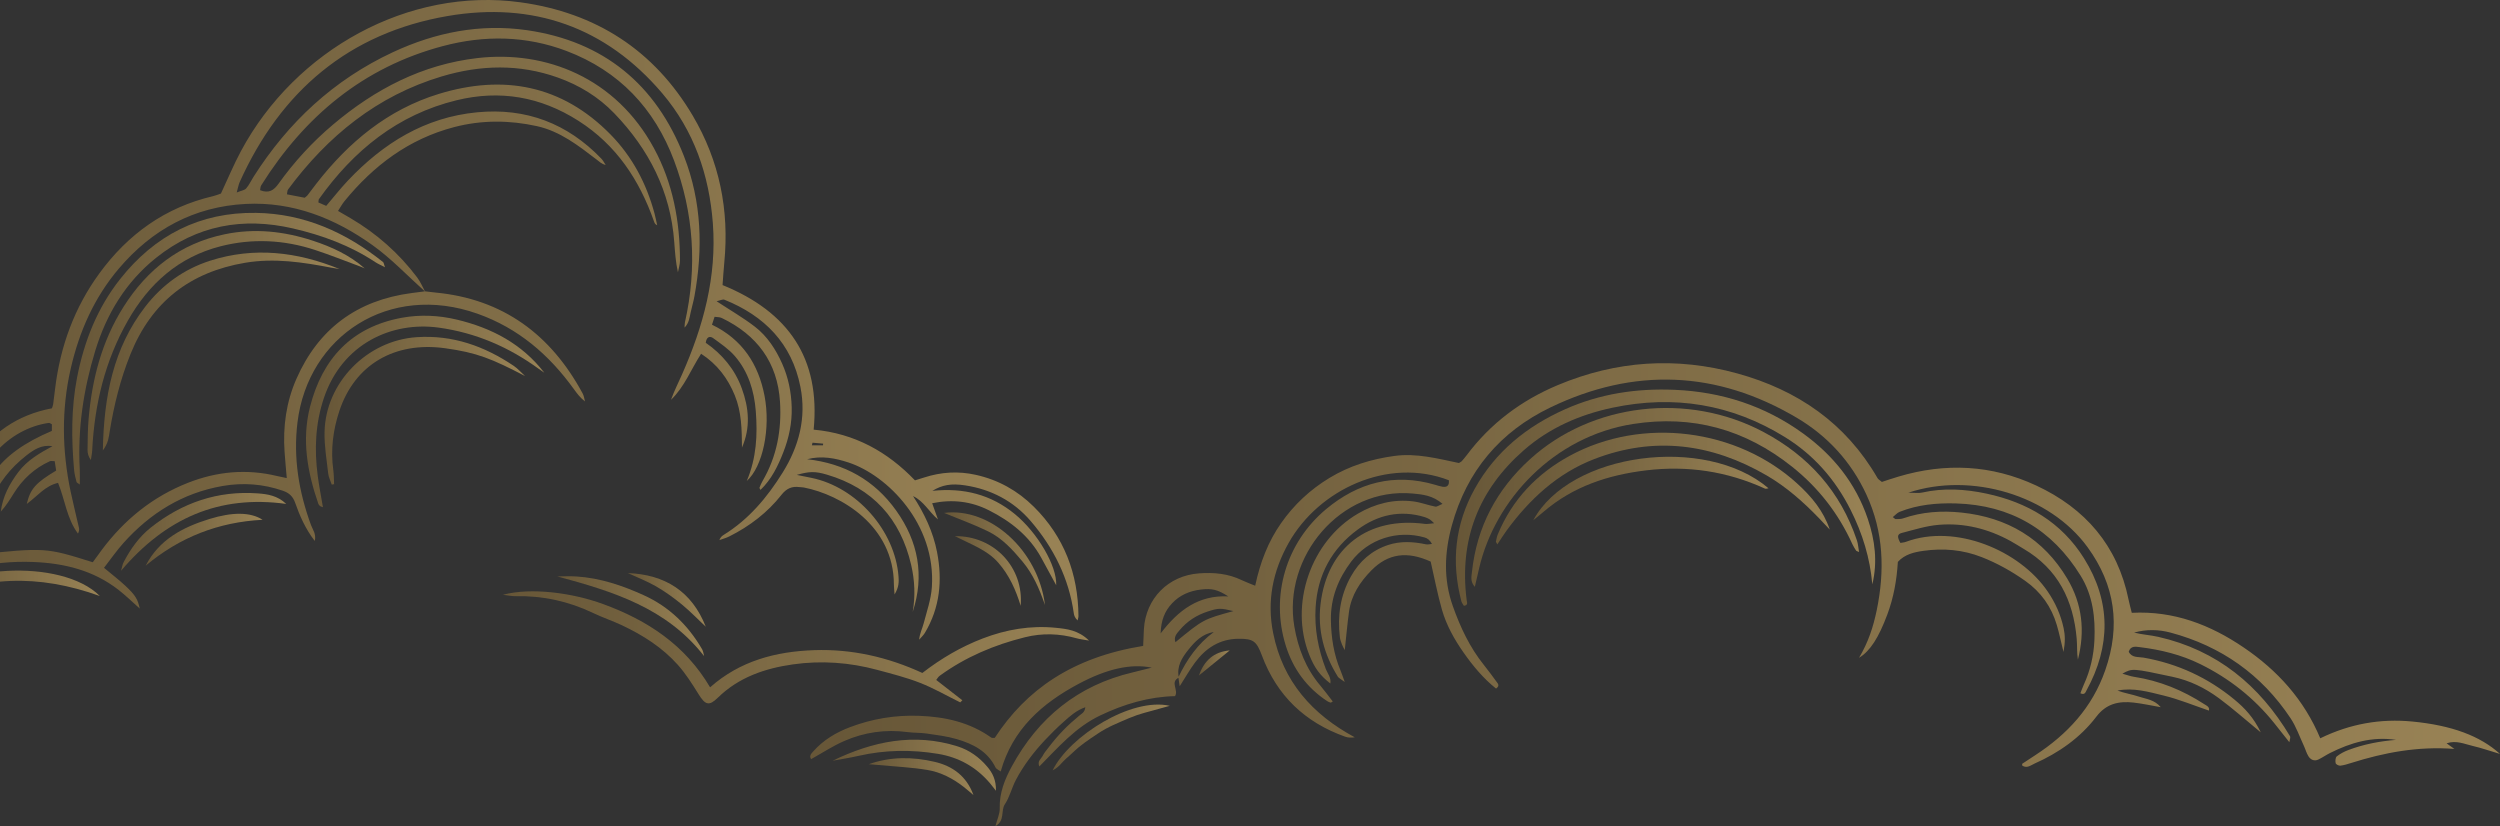 <svg width="345" height="114" viewBox="0 0 345 114" fill="none" xmlns="http://www.w3.org/2000/svg">
<rect x="0" y="0" width="345" height="114" fill="#333333" stroke="none"/>
<g opacity="0.5">
<path d="M58.658 40.234C58.299 39.582 58.013 38.873 57.568 38.285C55.049 34.95 51.974 32.228 48.37 30.108C47.84 29.796 47.305 29.491 46.646 29.109C46.963 28.625 47.209 28.163 47.533 27.765C51.549 22.843 56.422 19.179 62.656 17.544C66.458 16.547 70.296 16.565 74.105 17.409C77.278 18.11 79.801 20.079 82.318 22.008C82.686 22.289 83.01 22.626 83.582 22.765C83.383 22.471 83.222 22.142 82.98 21.89C78.293 17.019 72.581 14.85 65.847 15.498C58.623 16.193 52.889 19.764 48.015 24.918C46.978 26.014 46.045 27.208 45.017 28.412C44.641 28.248 44.277 28.09 43.937 27.941C43.969 27.722 43.947 27.569 44.013 27.477C48.797 20.764 54.864 15.816 63.025 13.83C69.01 12.374 74.597 13.341 79.816 16.665C85.056 20.002 88.239 24.833 90.257 30.566C90.323 30.755 90.379 30.946 90.691 31.082C90.568 30.537 90.465 29.986 90.32 29.447C89.204 25.318 87.255 21.619 84.26 18.566C77.547 11.725 69.464 10.225 60.525 12.971C53.513 15.126 48.102 19.623 43.653 25.352C43.232 25.895 42.821 26.446 42.402 26.992C42.361 27.045 42.301 27.081 42.055 27.291C41.364 27.159 40.516 26.996 39.594 26.818C39.661 26.504 39.646 26.289 39.743 26.157C45.215 18.777 52.041 13.213 60.966 10.543C66.305 8.946 71.665 8.806 76.983 10.702C79.944 11.758 82.581 13.365 84.762 15.629C89.547 20.595 92.534 26.423 93.047 33.394C93.149 34.766 93.236 36.139 93.555 37.571C93.653 37.035 93.837 36.498 93.837 35.962C93.828 30.517 92.864 25.279 90.241 20.445C84.969 10.727 75.315 6.924 65.903 8.013C58.252 8.899 51.764 12.298 45.965 17.189C43.11 19.595 40.599 22.333 38.428 25.367C37.79 26.257 37.11 26.733 35.889 26.246C35.937 26.033 35.929 25.764 36.048 25.573C42.027 16.059 50.129 9.273 61.134 6.354C66.852 4.837 72.588 4.916 78.177 7.032C85.435 9.782 90.32 14.966 93.024 22.161C95.755 29.425 96.227 36.895 94.522 44.486C94.478 44.681 94.49 44.888 94.468 45.209C95.097 44.563 95.154 43.814 95.312 43.104C95.476 42.367 95.694 41.639 95.829 40.898C97.031 34.34 96.837 27.851 94.403 21.594C90.535 11.654 83.299 5.693 72.707 4.165C66.289 3.239 60.105 4.463 54.23 7.2C46.07 11.002 39.762 16.875 34.965 24.437C34.632 24.959 34.372 25.541 33.973 26.003C33.762 26.248 33.323 26.297 32.664 26.567C32.858 25.872 32.916 25.485 33.07 25.141C38.724 12.583 48.159 4.541 61.796 2.206C73.487 0.205 83.588 3.693 91.386 12.869C95.76 18.016 97.874 24.136 98.377 30.841C98.927 38.18 97.062 45.022 94.132 51.645C93.616 52.813 93.038 53.952 92.6 55.167C94.451 53.403 95.34 51.007 96.751 48.818C98.99 50.269 100.438 52.217 101.4 54.554C102.348 56.861 102.372 59.306 102.393 61.76C103.591 59.019 103.358 56.306 102.367 53.594C101.393 50.928 99.641 48.865 97.394 47.305C97.494 46.472 97.966 46.331 98.422 46.664C99.467 47.428 100.575 48.175 101.411 49.142C103.271 51.295 104.079 53.932 104.299 56.732C104.555 59.976 104.401 63.19 103.055 66.374C105.269 64.396 106.371 59.116 105.502 54.608C104.66 50.252 102.448 46.835 98.253 44.811C98.376 44.434 98.476 44.13 98.611 43.717C98.965 43.771 99.32 43.747 99.599 43.881C104.462 46.217 107.303 50.01 107.642 55.456C107.883 59.302 107.213 62.998 105.231 66.381C105.058 66.674 104.937 66.996 104.804 67.311C104.788 67.351 104.857 67.427 104.948 67.606C106.478 66.14 107.345 64.325 108.086 62.445C108.877 60.443 109.315 58.355 109.254 56.196C109.196 54.115 108.789 52.096 107.939 50.185C107.059 48.209 105.885 46.403 104.172 45.083C102.573 43.851 100.809 42.834 98.886 41.571C99.398 41.461 99.738 41.267 99.964 41.357C105.496 43.585 109.275 47.395 110.459 53.39C111.302 57.651 110.268 61.584 108.003 65.222C105.871 68.647 103.326 71.688 99.839 73.833C99.61 73.974 99.411 74.167 99.272 74.533C99.73 74.366 100.21 74.243 100.642 74.026C103.447 72.62 105.905 70.747 107.847 68.281C108.534 67.408 109.282 67.08 110.32 67.216C110.524 67.244 110.734 67.234 110.937 67.274C116.031 68.27 123.358 72.546 123.357 80.679C123.357 80.995 123.398 81.311 123.45 82.036C124.06 81.019 124.05 80.295 123.995 79.559C123.526 73.231 118.216 67.219 111.967 65.944C111.383 65.825 110.797 65.709 109.948 65.538C111.652 65.046 112.474 65.014 114.117 65.5C120.426 67.366 124.262 71.577 125.739 77.947C126.236 80.089 126.336 82.275 125.95 84.454C127.605 79.406 126.716 74.731 123.679 70.469C120.687 66.267 116.539 63.945 111.377 63.374C113.375 62.85 115.257 63.218 117.12 63.832C122.434 65.585 129.182 72.291 128.598 81.022C128.484 82.709 127.9 84.371 127.467 86.026C127.279 86.743 126.925 87.416 126.84 88.277C127.106 87.968 127.421 87.689 127.628 87.344C129.715 83.858 130.069 80.091 129.312 76.183C128.77 73.39 127.566 70.859 125.998 68.459C127.495 69.164 128.202 70.638 129.437 71.681C129.197 71.005 128.955 70.331 128.639 69.445C131.458 68.869 134.03 69.186 136.478 70.423C139.482 71.938 142.048 73.966 143.7 76.983C144.39 78.246 145.076 79.511 145.755 80.758C145.878 78.132 143.203 73.518 140.023 70.921C136.763 68.257 133 67.278 128.661 67.739C130.021 66.916 131.259 66.684 133.19 66.98C136.789 67.531 139.876 69.152 142.238 71.906C145.385 75.577 147.502 79.783 148.184 84.635C148.229 84.96 148.348 85.276 148.708 85.621C148.749 85.416 148.828 85.211 148.827 85.007C148.778 79.17 146.849 74.085 142.679 69.941C140.436 67.713 137.771 66.219 134.655 65.527C132.234 64.988 129.876 65.136 127.535 65.895C127.148 66.021 126.76 66.136 126.263 66.29C122.485 62.351 117.957 59.814 112.284 59.291C113.24 49.474 108.824 43.041 99.712 39.341C99.787 38.357 99.849 37.281 99.953 36.207C100.656 28.997 99.277 22.196 95.604 15.973C90.257 6.915 82.218 1.756 71.836 0.321C56.415 -1.811 40.758 6.864 33.256 20.845C32.252 22.716 31.437 24.689 30.489 26.71C30.182 26.814 29.803 26.977 29.408 27.069C22.811 28.614 17.665 32.314 13.711 37.73C10.27 42.445 8.333 47.761 7.618 53.538C7.525 54.289 7.44 55.041 7.336 55.791C7.308 55.988 7.22 56.175 7.166 56.349C-2.365 58.12 -7.658 66.794 -5.351 77.255C-8.323 78.456 -11.287 79.821 -14 82.253C-12.836 82.353 -12.285 81.788 -11.672 81.449C-6.613 78.649 -1.19 77.329 4.576 77.552C8.843 77.716 12.891 78.702 16.346 81.392C17.368 82.186 18.297 83.103 19.287 83.98C19.004 82.695 18.707 82.159 17.316 80.854C16.424 80.018 15.446 79.274 14.351 78.359C15.263 77.185 16.078 76.001 17.03 74.938C20.72 70.817 25.201 68.026 30.712 67.066C33.542 66.572 36.327 66.783 39.054 67.727C39.891 68.017 40.419 68.495 40.727 69.367C41.365 71.177 42.123 72.944 43.439 74.655C43.663 73.68 43.151 73.096 42.916 72.454C41.238 67.869 40.452 63.194 41.052 58.282C42.509 46.384 53.674 38.954 65.911 43.298C71.512 45.286 75.761 48.941 79.184 53.683C79.622 54.289 80.063 54.892 80.73 55.394C80.626 55.03 80.585 54.632 80.409 54.307C76.021 46.173 69.425 41.257 60.071 40.37C59.594 40.324 59.118 40.26 58.642 40.205C58.029 40.285 57.415 40.361 56.802 40.442C49.295 41.428 43.952 45.349 40.902 52.29C39.494 55.494 39.028 58.886 39.273 62.374C39.353 63.525 39.465 64.674 39.576 65.977C39.033 65.864 38.65 65.794 38.272 65.701C34.058 64.674 29.952 65.048 25.934 66.631C21.063 68.55 17.165 71.717 14.047 75.885C13.609 76.47 13.184 77.066 12.803 77.592C6.292 75.548 6.292 75.548 -3.416 76.547C-4.11 74.883 -4.336 73.644 -4.22 71.553C-3.807 64.068 1.313 59.126 6.733 58.36C6.841 58.345 6.965 58.457 7.157 58.543C7.157 58.834 7.157 59.158 7.157 59.466C-0.355 62.634 -3.433 67.018 -2.438 73.488C-2.034 71.892 -1.843 70.529 -1.337 69.297C-0.821 68.041 -0.103 66.828 0.727 65.753C1.557 64.679 2.559 63.698 3.629 62.863C4.641 62.072 5.77 61.314 7.237 61.578C5.481 62.525 3.781 63.499 2.557 65.114C1.315 66.753 0.372 68.516 0.108 70.601C0.808 69.835 1.345 68.982 1.875 68.123C3.099 66.14 4.743 64.623 6.867 63.652C7.032 63.577 7.261 63.642 7.548 63.642C7.619 64.096 7.689 64.545 7.752 64.94C4.925 66.632 4.181 67.46 3.695 69.543C5.149 68.476 6.206 67.051 8.011 66.634C8.973 68.969 9.212 71.561 10.762 73.632C10.905 73.349 10.951 73.091 10.899 72.858C10.524 71.183 10.1 69.52 9.747 67.842C8.557 62.183 8.46 56.532 9.761 50.86C10.934 45.742 12.995 41.073 16.404 37.058C20.987 31.659 26.799 28.509 33.899 28.142C40.408 27.807 46.215 30.117 51.41 33.831C54.019 35.694 56.254 38.083 58.658 40.234ZM112.039 61.455C112.068 61.335 112.097 61.213 112.125 61.093C112.616 61.135 113.106 61.177 113.597 61.221C113.59 61.299 113.583 61.377 113.575 61.456C113.063 61.455 112.551 61.455 112.039 61.455Z" fill="url(#paint0_linear)"/>
<path d="M132.805 96.641C131.63 95.727 130.456 94.813 129.195 93.832C129.355 93.637 129.481 93.399 129.675 93.258C133.229 90.673 137.2 88.994 141.439 87.94C143.815 87.347 146.211 87.413 148.581 88.086C149.023 88.212 149.486 88.257 150.288 88.402C148.815 86.96 147.245 86.792 145.707 86.637C142.221 86.286 138.858 86.863 135.598 88.116C132.624 89.26 129.904 90.848 127.285 92.869C122.551 90.688 117.551 89.539 112.33 89.723C107.076 89.909 102.132 91.184 97.992 94.853C94.537 88.983 89.326 85.594 83.234 83.363C79.045 81.828 73.344 81.033 69.396 82.078C70.187 82.171 70.643 82.279 71.099 82.27C74.879 82.192 78.465 82.965 81.879 84.605C83.178 85.228 84.557 85.685 85.86 86.301C88.743 87.662 91.42 89.368 93.551 91.76C94.637 92.979 95.528 94.389 96.393 95.784C97.326 97.289 97.841 97.474 99.049 96.292C101.943 93.464 105.54 92.236 109.42 91.685C113.348 91.127 117.245 91.41 121.071 92.445C123.059 92.983 125.072 93.488 126.982 94.239C128.885 94.985 130.674 96.021 132.512 96.929C132.608 96.832 132.706 96.736 132.805 96.641Z" fill="url(#paint1_linear)"/>
<path d="M75.114 51.434C72.016 47.425 67.819 45.247 63.028 44.104C60.518 43.505 57.954 43.393 55.444 43.855C48.533 45.128 44.485 49.477 42.782 56.149C41.615 60.725 42.427 65.158 43.928 69.519C43.969 69.636 44.072 69.737 44.162 69.832C44.206 69.877 44.287 69.885 44.564 69.996C44.31 68.479 44.031 67.082 43.846 65.674C43.366 62.017 43.51 58.429 44.713 54.879C47.246 47.409 54.102 44.32 60.557 45.213C65.648 45.918 70.195 47.882 74.328 50.887C74.586 51.073 74.852 51.252 75.114 51.434Z" fill="url(#paint2_linear)"/>
<path d="M46.105 66.814C46.071 66.165 46.082 65.509 45.993 64.867C45.612 62.087 45.95 59.38 46.822 56.737C48.956 50.277 54.491 47.112 61.373 48.049C65.877 48.663 67.901 49.529 72.454 51.892C71.933 51.418 71.461 50.869 70.883 50.479C66.844 47.763 62.473 46.203 57.511 46.53C50.667 46.98 44.925 52.779 44.788 59.63C44.75 61.537 45.08 63.456 45.296 65.363C45.355 65.879 45.617 66.371 45.785 66.874C45.894 66.855 45.999 66.835 46.105 66.814Z" fill="url(#paint3_linear)"/>
<path d="M16.703 78.763C22.843 71.549 30.168 68.256 39.498 69.54C38.294 68.391 36.912 68.186 35.58 68.088C30.042 67.682 25.123 69.378 20.812 72.803C19.188 74.093 17.981 75.794 17.029 77.65C16.918 77.869 16.885 78.128 16.703 78.763Z" fill="url(#paint4_linear)"/>
<path d="M-10.756 83.471C-2.637 79.322 5.401 79.229 13.778 82.251C8.496 76.941 -6.873 77.909 -10.756 83.471Z" fill="url(#paint5_linear)"/>
<path d="M76.909 79.545C84.602 81.623 91.989 83.887 97.169 90.547C97.078 90.225 97.049 89.868 96.886 89.589C94.962 86.291 92.348 83.733 88.842 82.143C85.881 80.799 82.831 79.765 79.558 79.555C78.678 79.496 77.792 79.545 76.909 79.545Z" fill="url(#paint6_linear)"/>
<path d="M20.107 78.058C24.777 74.146 30.138 72.04 36.238 71.731C34.583 70.657 32.087 70.633 28.873 71.629C25.206 72.765 21.96 74.463 20.107 78.058Z" fill="url(#paint7_linear)"/>
<path d="M144.207 83.491C143.274 75.961 136.668 69.974 130.284 70.781C132.398 71.657 134.432 72.384 136.361 73.327C138.296 74.272 139.749 75.863 141.112 77.501C142.517 79.188 143.404 81.163 144.207 83.491Z" fill="url(#paint8_linear)"/>
<path d="M97.395 86.487C95.478 81.613 91.773 79.289 86.644 79.085C87.949 79.689 89.303 80.206 90.543 80.921C91.786 81.639 92.968 82.491 94.08 83.404C95.245 84.359 96.296 85.453 97.395 86.487Z" fill="url(#paint9_linear)"/>
<path d="M140.852 83.602C141.302 78.322 137.204 73.929 131.783 73.989C134.021 75.142 136.228 75.883 137.784 77.674C139.291 79.408 140.195 81.434 140.852 83.602Z" fill="url(#paint10_linear)"/>
<path d="M11.009 66.866C11.009 66.08 11.041 65.407 11.004 64.739C10.702 59.183 11.52 53.761 13.125 48.466C14.675 43.356 17.354 38.909 21.578 35.547C27.174 31.091 33.518 29.929 40.424 31.524C44.47 32.458 48.317 33.875 51.804 36.181C52.129 36.396 52.494 36.55 53.125 36.883C52.97 36.445 52.963 36.247 52.862 36.166C47.729 32.067 41.984 29.477 35.327 29.378C27.575 29.261 21.364 32.468 16.59 38.498C13.408 42.517 11.588 47.162 10.625 52.159C9.811 56.38 9.854 60.637 10.231 64.898C10.279 65.441 10.431 65.977 10.564 66.509C10.588 66.606 10.757 66.669 11.009 66.866Z" fill="url(#paint11_linear)"/>
<path d="M50.326 37.036C48.226 35.188 45.767 34.069 43.176 33.218C39.192 31.909 35.13 31.47 30.994 32.332C24.855 33.611 20.314 37.157 17.017 42.391C14.055 47.093 12.699 52.308 12.23 57.785C12.107 59.221 12.1 60.669 12.082 62.11C12.076 62.566 12.21 63.024 12.537 63.482C12.6 63.038 12.699 62.594 12.722 62.147C13.039 55.815 14.483 49.794 17.644 44.245C20.559 39.126 24.667 35.452 30.463 33.979C34.822 32.871 39.191 33.089 43.468 34.492C45.55 35.176 47.59 35.994 49.647 36.754C49.877 36.839 50.099 36.942 50.326 37.036Z" fill="url(#paint12_linear)"/>
<path d="M46.859 37.128C41.041 34.753 35.067 34.03 28.993 35.98C25.365 37.145 22.367 39.314 20.039 42.331C15.639 48.039 14.332 54.675 14.194 62.164C14.959 61.114 15.009 60.335 15.13 59.584C15.728 55.911 16.61 52.322 18.011 48.858C20.917 41.672 26.191 37.553 33.821 36.263C37.855 35.582 41.759 36.184 45.683 36.932C46.073 37.007 46.467 37.063 46.859 37.128Z" fill="url(#paint13_linear)"/>
<path d="M162.613 93.459C162.663 93.793 162.713 94.126 162.798 94.701C163.587 93.467 164.185 92.411 164.902 91.443C166.385 89.436 168.317 88.172 170.902 88.15C172.938 88.132 173.395 88.45 174.144 90.46C176.212 96.006 180.094 99.688 185.633 101.663C186.02 101.801 186.451 101.819 186.955 101.748C181.077 98.573 177.041 94.044 175.698 87.379C174.804 82.939 175.645 78.824 177.829 74.931C181.965 67.56 191.554 63.039 199.942 66.273C200.018 66.939 199.753 67.285 199.057 67.17C198.712 67.113 198.376 66.998 198.038 66.899C192.415 65.254 187.408 66.593 183.018 70.25C177.464 74.878 175.299 82.231 177.436 89.093C178.433 92.295 180.325 94.897 183.16 96.757C183.301 96.85 183.467 96.914 183.629 96.959C183.685 96.974 183.77 96.887 183.918 96.802C183.338 96.059 182.787 95.303 182.185 94.59C180.195 92.233 179.13 89.45 178.619 86.473C176.962 76.817 185.043 67.196 194.947 68.104C196.32 68.23 197.722 68.365 199.073 69.534C198.603 69.721 198.307 69.96 198.068 69.914C197.037 69.712 196.036 69.316 194.999 69.189C192.289 68.857 189.763 69.51 187.414 70.871C180.893 74.651 177.88 83.411 180.693 90.403C181.41 92.187 182.14 93.185 183.586 94.321C183.724 93.515 183.203 92.953 182.965 92.337C181.906 89.589 181.375 86.767 181.552 83.82C181.82 79.329 183.78 75.708 187.375 73.07C190.13 71.048 193.239 70.332 196.61 71.358C196.859 71.434 197.098 71.555 197.325 71.687C197.469 71.77 197.58 71.908 197.915 72.211C197.343 72.254 196.975 72.346 196.626 72.298C188.833 71.257 183.181 75.528 182.241 83.318C181.806 86.922 182.694 90.299 184.625 93.384C184.738 93.564 184.981 93.665 185.573 94.114C185.269 93.282 185.145 92.894 184.987 92.519C184.053 90.296 183.704 87.978 183.662 85.573C183.609 82.519 184.68 79.873 186.46 77.505C188.81 74.381 192.847 73.098 196.598 74.168C196.978 74.276 197.32 74.521 197.614 75.065C197.332 75.086 197.038 75.173 196.773 75.117C195.025 74.745 193.273 74.644 191.562 75.209C189.291 75.959 187.602 77.456 186.437 79.527C184.963 82.149 184.554 84.982 184.903 87.941C184.944 88.284 185.078 88.621 185.198 88.95C185.283 89.184 185.417 89.399 185.577 89.715C185.778 87.866 185.926 86.137 186.161 84.417C186.473 82.141 187.69 80.297 189.248 78.715C191.565 76.363 194.211 76.027 197.435 77.5C197.943 79.71 198.365 81.946 198.986 84.125C199.592 86.249 200.667 88.182 201.932 89.994C203.238 91.867 204.689 93.608 206.456 95.024C207.007 94.624 206.709 94.338 206.523 94.083C205.953 93.302 205.38 92.52 204.775 91.767C202.822 89.335 201.525 86.562 200.489 83.644C199.174 79.942 199.333 76.25 200.356 72.506C202.41 64.99 207.045 59.554 213.954 56.227C225.479 50.678 236.914 51.115 247.96 57.655C252.204 60.168 255.46 63.711 257.562 68.248C259.956 73.414 260.116 78.772 258.982 84.242C258.518 86.481 257.824 88.65 256.543 90.779C258.097 89.841 259.261 87.983 260.455 84.787C261.323 82.461 261.752 80.05 261.902 77.541C262.855 76.491 264.155 76.194 265.444 76.013C268.182 75.63 270.873 75.857 273.479 76.882C275.62 77.723 277.6 78.832 279.478 80.156C281.65 81.689 283.093 83.725 283.84 86.254C284.161 87.34 284.389 88.454 284.762 89.965C285.016 88.606 284.987 87.654 284.779 86.681C284.387 84.85 283.643 83.188 282.588 81.638C278.727 75.959 269.865 72.227 263.018 74.773C262.776 74.863 262.507 74.878 262.256 74.926C261.791 74.102 261.808 73.711 262.441 73.547C264.135 73.109 265.837 72.565 267.566 72.423C271.059 72.137 274.371 72.967 277.451 74.659C278.067 74.997 278.658 75.383 279.263 75.74C284.002 78.52 286.131 82.851 286.585 88.153C286.667 89.105 286.597 90.071 286.751 91.019C287.754 87.109 287.363 83.349 285.289 79.864C281.996 74.327 276.997 71.393 270.667 70.733C267.947 70.45 265.221 70.631 262.591 71.547C262.284 71.654 261.925 71.622 261.59 71.633C261.52 71.636 261.449 71.536 261.206 71.358C261.548 71.089 261.81 70.767 262.148 70.633C264.644 69.64 267.273 69.394 269.919 69.472C277.444 69.696 283.189 73.049 287.137 79.464C288.822 82.201 289.171 85.242 289.03 88.355C288.934 90.473 288.46 92.533 287.567 94.478C287.393 94.857 287.258 95.254 287.095 95.667C287.683 95.968 287.809 95.513 287.921 95.308C291.298 89.164 291.329 83.022 287.595 77.05C284.487 72.076 279.779 69.323 274.132 68.118C271.187 67.49 268.214 67.308 265.231 67.978C264.759 68.084 264.242 67.993 263.346 67.993C272.021 65.092 282.875 68.35 288.086 75.513C291.884 80.732 292.668 86.347 290.525 92.492C288.721 97.662 285.283 101.347 280.817 104.25C280.234 104.629 279.65 105.004 279.076 105.393C279.036 105.419 279.071 105.555 279.071 105.652C279.722 106.083 280.256 105.601 280.771 105.372C284.115 103.882 287.076 101.816 289.297 98.897C290.67 97.093 292.397 96.731 294.411 96.952C295.621 97.085 296.816 97.355 298.183 97.591C297.324 96.558 296.195 96.475 295.212 96.147C294.231 95.82 293.195 95.665 292.21 95.299C294.413 94.857 296.511 95.482 298.577 95.983C300.679 96.493 302.699 97.337 304.834 98.06C304.953 97.543 304.504 97.379 304.211 97.189C301.227 95.248 297.998 93.933 294.465 93.396C293.993 93.325 293.539 93.147 292.891 92.968C294.279 92.195 294.274 92.224 299.801 93.396C302.178 93.899 304.296 94.94 306.214 96.355C308.089 97.739 309.837 99.297 311.984 101.063C311.005 99.012 309.757 97.705 308.358 96.547C304.693 93.519 300.513 91.582 295.821 90.755C295.092 90.626 294.203 90.815 293.762 89.942C294.028 89.085 294.726 89.235 295.3 89.306C298.194 89.662 301 90.348 303.633 91.644C307.639 93.615 311.061 96.316 313.855 99.806C314.511 100.626 315.161 101.453 315.927 102.42C315.983 102.035 316.117 101.758 316.031 101.613C311.829 94.579 305.963 89.731 297.85 87.888C296.755 87.639 295.617 87.58 294.502 87.298C296.179 86.825 297.88 86.855 299.534 87.298C306.521 89.171 312.092 93.088 316.103 99.123C316.872 100.279 317.336 101.639 317.928 102.909C318.151 103.385 318.285 103.912 318.558 104.354C318.857 104.835 319.354 105.082 319.918 104.82C320.473 104.563 320.978 104.197 321.528 103.922C324.4 102.48 327.388 101.604 330.653 102.104C328.395 102.284 326.187 102.707 324.066 103.507C323.501 103.721 322.943 104.013 322.475 104.385C322.285 104.537 322.255 105.017 322.32 105.311C322.355 105.476 322.749 105.688 322.957 105.663C323.471 105.604 323.977 105.443 324.475 105.285C329.035 103.849 333.671 102.964 338.7 103.35C338.296 103.058 338.037 102.874 337.624 102.576C338.981 102.122 340.099 102.678 341.218 102.935C342.39 103.205 343.532 103.606 344.999 104.042C342.252 101.548 338.327 100.096 332.904 99.572C328.537 99.149 324.33 99.869 320.194 101.886C317.955 96.535 314.278 92.501 309.615 89.342C305.005 86.217 300 84.272 294.185 84.568C294.023 83.911 293.862 83.34 293.744 82.76C292.228 75.288 287.769 70.152 280.987 66.998C274.836 64.136 268.452 63.834 261.959 65.78C261.538 65.906 261.12 66.04 260.701 66.174C260.373 66.279 260.046 66.392 259.7 66.507C259.468 66.307 259.214 66.181 259.097 65.976C254.718 58.391 248.064 53.831 239.759 51.537C231.331 49.209 223.054 49.759 214.985 53.14C209.934 55.256 205.686 58.432 202.39 62.839C202.181 63.12 201.948 63.384 201.718 63.649C201.664 63.712 201.575 63.743 201.331 63.898C198.488 63.311 195.509 62.497 192.402 62.923C189.229 63.358 186.233 64.281 183.479 65.947C180.806 67.564 178.574 69.646 176.784 72.205C175.006 74.748 173.904 77.592 173.217 80.834C172.442 80.513 171.89 80.317 171.368 80.063C169.487 79.152 167.493 78.972 165.45 79.126C161.207 79.447 158.111 82.591 157.858 86.832C157.811 87.609 157.79 88.387 157.758 89.135C147.937 90.725 141.596 95.217 137.277 101.825C137.111 101.815 136.902 101.868 136.787 101.786C133.807 99.662 130.406 98.918 126.836 98.784C123.55 98.661 120.349 99.19 117.273 100.361C115.365 101.087 113.631 102.122 112.254 103.666C111.986 103.967 111.615 104.316 111.936 104.757C113.464 103.909 114.918 102.95 116.491 102.262C119.275 101.044 122.216 100.622 125.258 101.029C126.126 101.145 127.017 101.1 127.884 101.227C129.271 101.431 130.679 101.598 132.017 101.992C134.245 102.65 136.288 103.651 137.384 105.917C137.479 106.116 137.771 106.221 138.096 106.463C139.728 100.628 143.806 97.063 148.831 94.379C152.698 92.314 156.04 91.538 158.941 92.136C157.813 92.418 157.074 92.612 156.33 92.787C148.764 94.566 143.273 99.036 139.609 105.802C138.65 107.572 137.901 109.44 137.964 111.554C137.985 112.3 137.613 113.059 137.374 113.999C138.724 113.231 138.073 111.892 138.671 110.989C139.338 109.98 139.621 108.724 140.187 107.637C140.713 106.627 141.343 105.66 142.017 104.741C142.69 103.822 143.44 102.952 144.218 102.117C145.058 101.219 145.939 100.353 146.859 99.539C147.689 98.807 148.519 98.038 149.776 97.595C149.707 98.375 149.168 98.529 148.848 98.84C148.532 99.145 148.173 99.404 147.849 99.7C147.461 100.056 147.079 100.421 146.711 100.8C146.345 101.179 145.991 101.572 145.649 101.972C145.307 102.373 144.978 102.788 144.658 103.208C144.392 103.556 144.095 103.897 143.903 104.285C143.691 104.715 143.107 105.019 143.43 105.768C146.032 103.13 148.436 100.347 151.836 98.728C155.127 97.159 158.534 96.148 162.152 96.065C162.687 95.233 161.41 94.117 162.678 93.511C162.347 91.966 163.111 90.761 163.993 89.662C164.9 88.531 165.915 87.462 167.503 87.223C165.275 88.859 163.78 91.03 162.613 93.459ZM160.167 87.413C160.219 85.576 160.748 84.322 161.738 83.263C162.805 82.121 164.166 81.546 165.691 81.36C167.277 81.167 168.036 81.366 169.508 82.303C165.417 82.102 162.627 84.185 160.167 87.413ZM162.209 88.626C161.939 87.882 162.412 87.409 162.773 86.977C163.809 85.736 165.127 84.882 166.666 84.385C168.169 83.899 168.448 83.902 170.214 84.33C166.052 85.471 166.052 85.471 162.209 88.626Z" fill="url(#paint14_linear)"/>
<path d="M258.379 80.638C259.128 77.544 258.747 74.539 257.75 71.591C256.086 66.672 252.972 62.82 248.816 59.811C243.549 55.999 237.614 54.078 231.123 53.797C225.863 53.568 220.786 54.331 215.961 56.488C210.687 58.847 206.372 62.321 203.523 67.435C200.783 72.358 200.248 77.56 201.674 82.985C201.735 83.212 201.907 83.411 202.016 83.603C202.637 83.514 202.439 83.13 202.399 82.818C201.341 74.502 204.034 67.59 210.31 62.108C213.822 59.041 217.994 57.222 222.538 56.26C230.999 54.471 238.955 55.765 246.323 60.318C250.3 62.776 253.265 66.16 255.382 70.361C257.025 73.62 258.066 77.002 258.379 80.638Z" fill="url(#paint15_linear)"/>
<path d="M256.55 76.176C256.441 75.563 256.414 75.054 256.258 74.588C253.998 67.842 249.592 62.927 243.358 59.613C232.929 54.069 219.705 55.602 211.154 63.361C206.556 67.534 203.8 72.695 203.133 78.91C203.063 79.561 202.875 80.263 203.526 80.98C203.747 80.031 203.937 79.196 204.132 78.362C206.329 68.989 214.401 60.219 225.377 58.507C233.561 57.231 240.819 59.243 247.294 64.395C250.95 67.304 253.703 70.856 255.626 75.088C255.769 75.403 255.964 75.696 256.147 75.991C256.181 76.042 256.279 76.054 256.55 76.176Z" fill="url(#paint16_linear)"/>
<path d="M252.51 73.081C251.624 70.467 249.984 68.541 248.102 66.809C239.754 59.128 226.627 57.473 216.66 62.88C212.11 65.349 208.705 68.909 206.701 73.733C206.57 74.05 206.509 74.399 206.438 74.738C206.425 74.801 206.511 74.886 206.635 75.123C207.089 74.44 207.474 73.808 207.911 73.212C211.088 68.879 214.937 65.306 220.004 63.351C228.268 60.163 236.216 61.202 243.783 65.6C246.456 67.154 248.774 69.188 250.924 71.408C251.456 71.959 251.981 72.522 252.51 73.081Z" fill="url(#paint17_linear)"/>
<path d="M211.593 71.791C212.063 71.403 212.542 71.026 213.004 70.629C217.082 67.129 221.899 65.546 227.161 64.91C232.892 64.218 238.335 65.04 243.568 67.428C243.697 67.487 243.891 67.403 244.054 67.383C235.337 59.956 216.644 62.443 211.593 71.791Z" fill="url(#paint18_linear)"/>
<path d="M137.445 109.126C137.464 107.609 136.97 106.664 136.229 105.791C135.12 104.487 133.769 103.514 132.149 103.002C126.137 101.105 120.435 102.298 114.904 104.98C116.09 104.76 117.285 104.58 118.46 104.311C122.105 103.477 125.769 103.421 129.443 104.03C132.318 104.506 134.726 105.853 136.619 108.088C136.834 108.343 137.035 108.609 137.445 109.126Z" fill="url(#paint19_linear)"/>
<path d="M134.335 109.713C133.386 107.103 131.449 105.707 128.971 105.132C125.957 104.432 122.919 104.388 119.894 105.46C120.336 105.496 120.777 105.526 121.218 105.569C123.483 105.785 125.768 105.883 128.007 106.258C129.83 106.563 131.492 107.425 132.968 108.574C133.435 108.938 133.88 109.333 134.335 109.713Z" fill="url(#paint20_linear)"/>
<path d="M161.43 97.404C156.159 96.199 147.619 101.551 145.264 106.304C146.179 105.863 146.555 105.162 147.109 104.696C147.714 104.188 148.264 103.615 148.871 103.112C149.41 102.665 149.985 102.26 150.565 101.864C151.218 101.42 151.871 100.971 152.561 100.589C153.25 100.209 153.976 99.895 154.698 99.577C155.421 99.261 156.148 98.951 156.891 98.688C157.55 98.456 158.234 98.29 158.91 98.1C159.649 97.894 160.389 97.692 161.43 97.404Z" fill="url(#paint21_linear)"/>
<path d="M165.445 93.219C166.825 92.097 168.206 90.975 169.704 89.756C167.477 89.95 166.174 91.181 165.445 93.219Z" fill="url(#paint22_linear)"/>
</g>
<defs>
<linearGradient id="paint0_linear" x1="148.829" y1="44.139" x2="-14" y2="44.139" gradientUnits="userSpaceOnUse">
<stop stop-color="#F8D975"/>
<stop offset="8e-08" stop-color="white"/>
<stop offset="3.3e-07" stop-color="#FFD378"/>
<stop offset="0.997" stop-color="#9C7B3D"/>
</linearGradient>
<linearGradient id="paint1_linear" x1="150.288" y1="89.333" x2="69.395" y2="89.333" gradientUnits="userSpaceOnUse">
<stop stop-color="#F8D975"/>
<stop offset="8e-08" stop-color="white"/>
<stop offset="3.3e-07" stop-color="#FFD378"/>
<stop offset="0.997" stop-color="#9C7B3D"/>
</linearGradient>
<linearGradient id="paint2_linear" x1="75.115" y1="56.782" x2="42.227" y2="56.782" gradientUnits="userSpaceOnUse">
<stop stop-color="#F8D975"/>
<stop offset="8e-08" stop-color="white"/>
<stop offset="3.3e-07" stop-color="#FFD378"/>
<stop offset="0.997" stop-color="#9C7B3D"/>
</linearGradient>
<linearGradient id="paint3_linear" x1="72.454" y1="56.682" x2="44.786" y2="56.682" gradientUnits="userSpaceOnUse">
<stop stop-color="#F8D975"/>
<stop offset="8e-08" stop-color="white"/>
<stop offset="3.3e-07" stop-color="#FFD378"/>
<stop offset="0.997" stop-color="#9C7B3D"/>
</linearGradient>
<linearGradient id="paint4_linear" x1="39.499" y1="73.396" x2="16.703" y2="73.396" gradientUnits="userSpaceOnUse">
<stop stop-color="#F8D975"/>
<stop offset="8e-08" stop-color="white"/>
<stop offset="3.3e-07" stop-color="#FFD378"/>
<stop offset="0.997" stop-color="#9C7B3D"/>
</linearGradient>
<linearGradient id="paint5_linear" x1="13.778" y1="81.107" x2="-10.756" y2="81.107" gradientUnits="userSpaceOnUse">
<stop stop-color="#F8D975"/>
<stop offset="8e-08" stop-color="white"/>
<stop offset="3.3e-07" stop-color="#FFD378"/>
<stop offset="0.997" stop-color="#9C7B3D"/>
</linearGradient>
<linearGradient id="paint6_linear" x1="97.17" y1="85.035" x2="76.909" y2="85.035" gradientUnits="userSpaceOnUse">
<stop stop-color="#F8D975"/>
<stop offset="8e-08" stop-color="white"/>
<stop offset="3.3e-07" stop-color="#FFD378"/>
<stop offset="0.997" stop-color="#9C7B3D"/>
</linearGradient>
<linearGradient id="paint7_linear" x1="36.237" y1="74.481" x2="20.108" y2="74.481" gradientUnits="userSpaceOnUse">
<stop stop-color="#F8D975"/>
<stop offset="8e-08" stop-color="white"/>
<stop offset="3.3e-07" stop-color="#FFD378"/>
<stop offset="0.997" stop-color="#9C7B3D"/>
</linearGradient>
<linearGradient id="paint8_linear" x1="144.208" y1="77.099" x2="130.285" y2="77.099" gradientUnits="userSpaceOnUse">
<stop stop-color="#F8D975"/>
<stop offset="8e-08" stop-color="white"/>
<stop offset="3.3e-07" stop-color="#FFD378"/>
<stop offset="0.997" stop-color="#9C7B3D"/>
</linearGradient>
<linearGradient id="paint9_linear" x1="97.396" y1="82.786" x2="86.645" y2="82.786" gradientUnits="userSpaceOnUse">
<stop stop-color="#F8D975"/>
<stop offset="8e-08" stop-color="white"/>
<stop offset="3.3e-07" stop-color="#FFD378"/>
<stop offset="0.997" stop-color="#9C7B3D"/>
</linearGradient>
<linearGradient id="paint10_linear" x1="140.886" y1="78.796" x2="131.784" y2="78.796" gradientUnits="userSpaceOnUse">
<stop stop-color="#F8D975"/>
<stop offset="8e-08" stop-color="white"/>
<stop offset="3.3e-07" stop-color="#FFD378"/>
<stop offset="0.997" stop-color="#9C7B3D"/>
</linearGradient>
<linearGradient id="paint11_linear" x1="53.125" y1="48.12" x2="9.973" y2="48.12" gradientUnits="userSpaceOnUse">
<stop stop-color="#F8D975"/>
<stop offset="8e-08" stop-color="white"/>
<stop offset="3.3e-07" stop-color="#FFD378"/>
<stop offset="0.997" stop-color="#9C7B3D"/>
</linearGradient>
<linearGradient id="paint12_linear" x1="50.326" y1="47.684" x2="12.083" y2="47.684" gradientUnits="userSpaceOnUse">
<stop stop-color="#F8D975"/>
<stop offset="8e-08" stop-color="white"/>
<stop offset="3.3e-07" stop-color="#FFD378"/>
<stop offset="0.997" stop-color="#9C7B3D"/>
</linearGradient>
<linearGradient id="paint13_linear" x1="46.859" y1="48.51" x2="14.194" y2="48.51" gradientUnits="userSpaceOnUse">
<stop stop-color="#F8D975"/>
<stop offset="8e-08" stop-color="white"/>
<stop offset="3.3e-07" stop-color="#FFD378"/>
<stop offset="0.997" stop-color="#9C7B3D"/>
</linearGradient>
<linearGradient id="paint14_linear" x1="345" y1="82.061" x2="111.815" y2="82.061" gradientUnits="userSpaceOnUse">
<stop stop-color="#F8D975"/>
<stop offset="8e-08" stop-color="white"/>
<stop offset="3.3e-07" stop-color="#FFD378"/>
<stop offset="0.997" stop-color="#9C7B3D"/>
</linearGradient>
<linearGradient id="paint15_linear" x1="258.772" y1="68.68" x2="200.908" y2="68.68" gradientUnits="userSpaceOnUse">
<stop stop-color="#F8D975"/>
<stop offset="8e-08" stop-color="white"/>
<stop offset="3.3e-07" stop-color="#FFD378"/>
<stop offset="0.997" stop-color="#9C7B3D"/>
</linearGradient>
<linearGradient id="paint16_linear" x1="256.551" y1="68.641" x2="203.054" y2="68.641" gradientUnits="userSpaceOnUse">
<stop stop-color="#F8D975"/>
<stop offset="8e-08" stop-color="white"/>
<stop offset="3.3e-07" stop-color="#FFD378"/>
<stop offset="0.997" stop-color="#9C7B3D"/>
</linearGradient>
<linearGradient id="paint17_linear" x1="252.51" y1="67.418" x2="206.435" y2="67.418" gradientUnits="userSpaceOnUse">
<stop stop-color="#F8D975"/>
<stop offset="8e-08" stop-color="white"/>
<stop offset="3.3e-07" stop-color="#FFD378"/>
<stop offset="0.997" stop-color="#9C7B3D"/>
</linearGradient>
<linearGradient id="paint18_linear" x1="244.052" y1="67.412" x2="211.593" y2="67.412" gradientUnits="userSpaceOnUse">
<stop stop-color="#F8D975"/>
<stop offset="8e-08" stop-color="white"/>
<stop offset="3.3e-07" stop-color="#FFD378"/>
<stop offset="0.997" stop-color="#9C7B3D"/>
</linearGradient>
<linearGradient id="paint19_linear" x1="137.445" y1="105.601" x2="114.903" y2="105.601" gradientUnits="userSpaceOnUse">
<stop stop-color="#F8D975"/>
<stop offset="8e-08" stop-color="white"/>
<stop offset="3.3e-07" stop-color="#FFD378"/>
<stop offset="0.997" stop-color="#9C7B3D"/>
</linearGradient>
<linearGradient id="paint20_linear" x1="134.335" y1="107.17" x2="119.894" y2="107.17" gradientUnits="userSpaceOnUse">
<stop stop-color="#F8D975"/>
<stop offset="8e-08" stop-color="white"/>
<stop offset="3.3e-07" stop-color="#FFD378"/>
<stop offset="0.997" stop-color="#9C7B3D"/>
</linearGradient>
<linearGradient id="paint21_linear" x1="161.43" y1="101.768" x2="145.265" y2="101.768" gradientUnits="userSpaceOnUse">
<stop stop-color="#F8D975"/>
<stop offset="8e-08" stop-color="white"/>
<stop offset="3.3e-07" stop-color="#FFD378"/>
<stop offset="0.997" stop-color="#9C7B3D"/>
</linearGradient>
<linearGradient id="paint22_linear" x1="169.704" y1="91.488" x2="165.444" y2="91.488" gradientUnits="userSpaceOnUse">
<stop stop-color="#F8D975"/>
<stop offset="8e-08" stop-color="white"/>
<stop offset="3.3e-07" stop-color="#FFD378"/>
<stop offset="0.997" stop-color="#9C7B3D"/>
</linearGradient>
</defs>
</svg>

